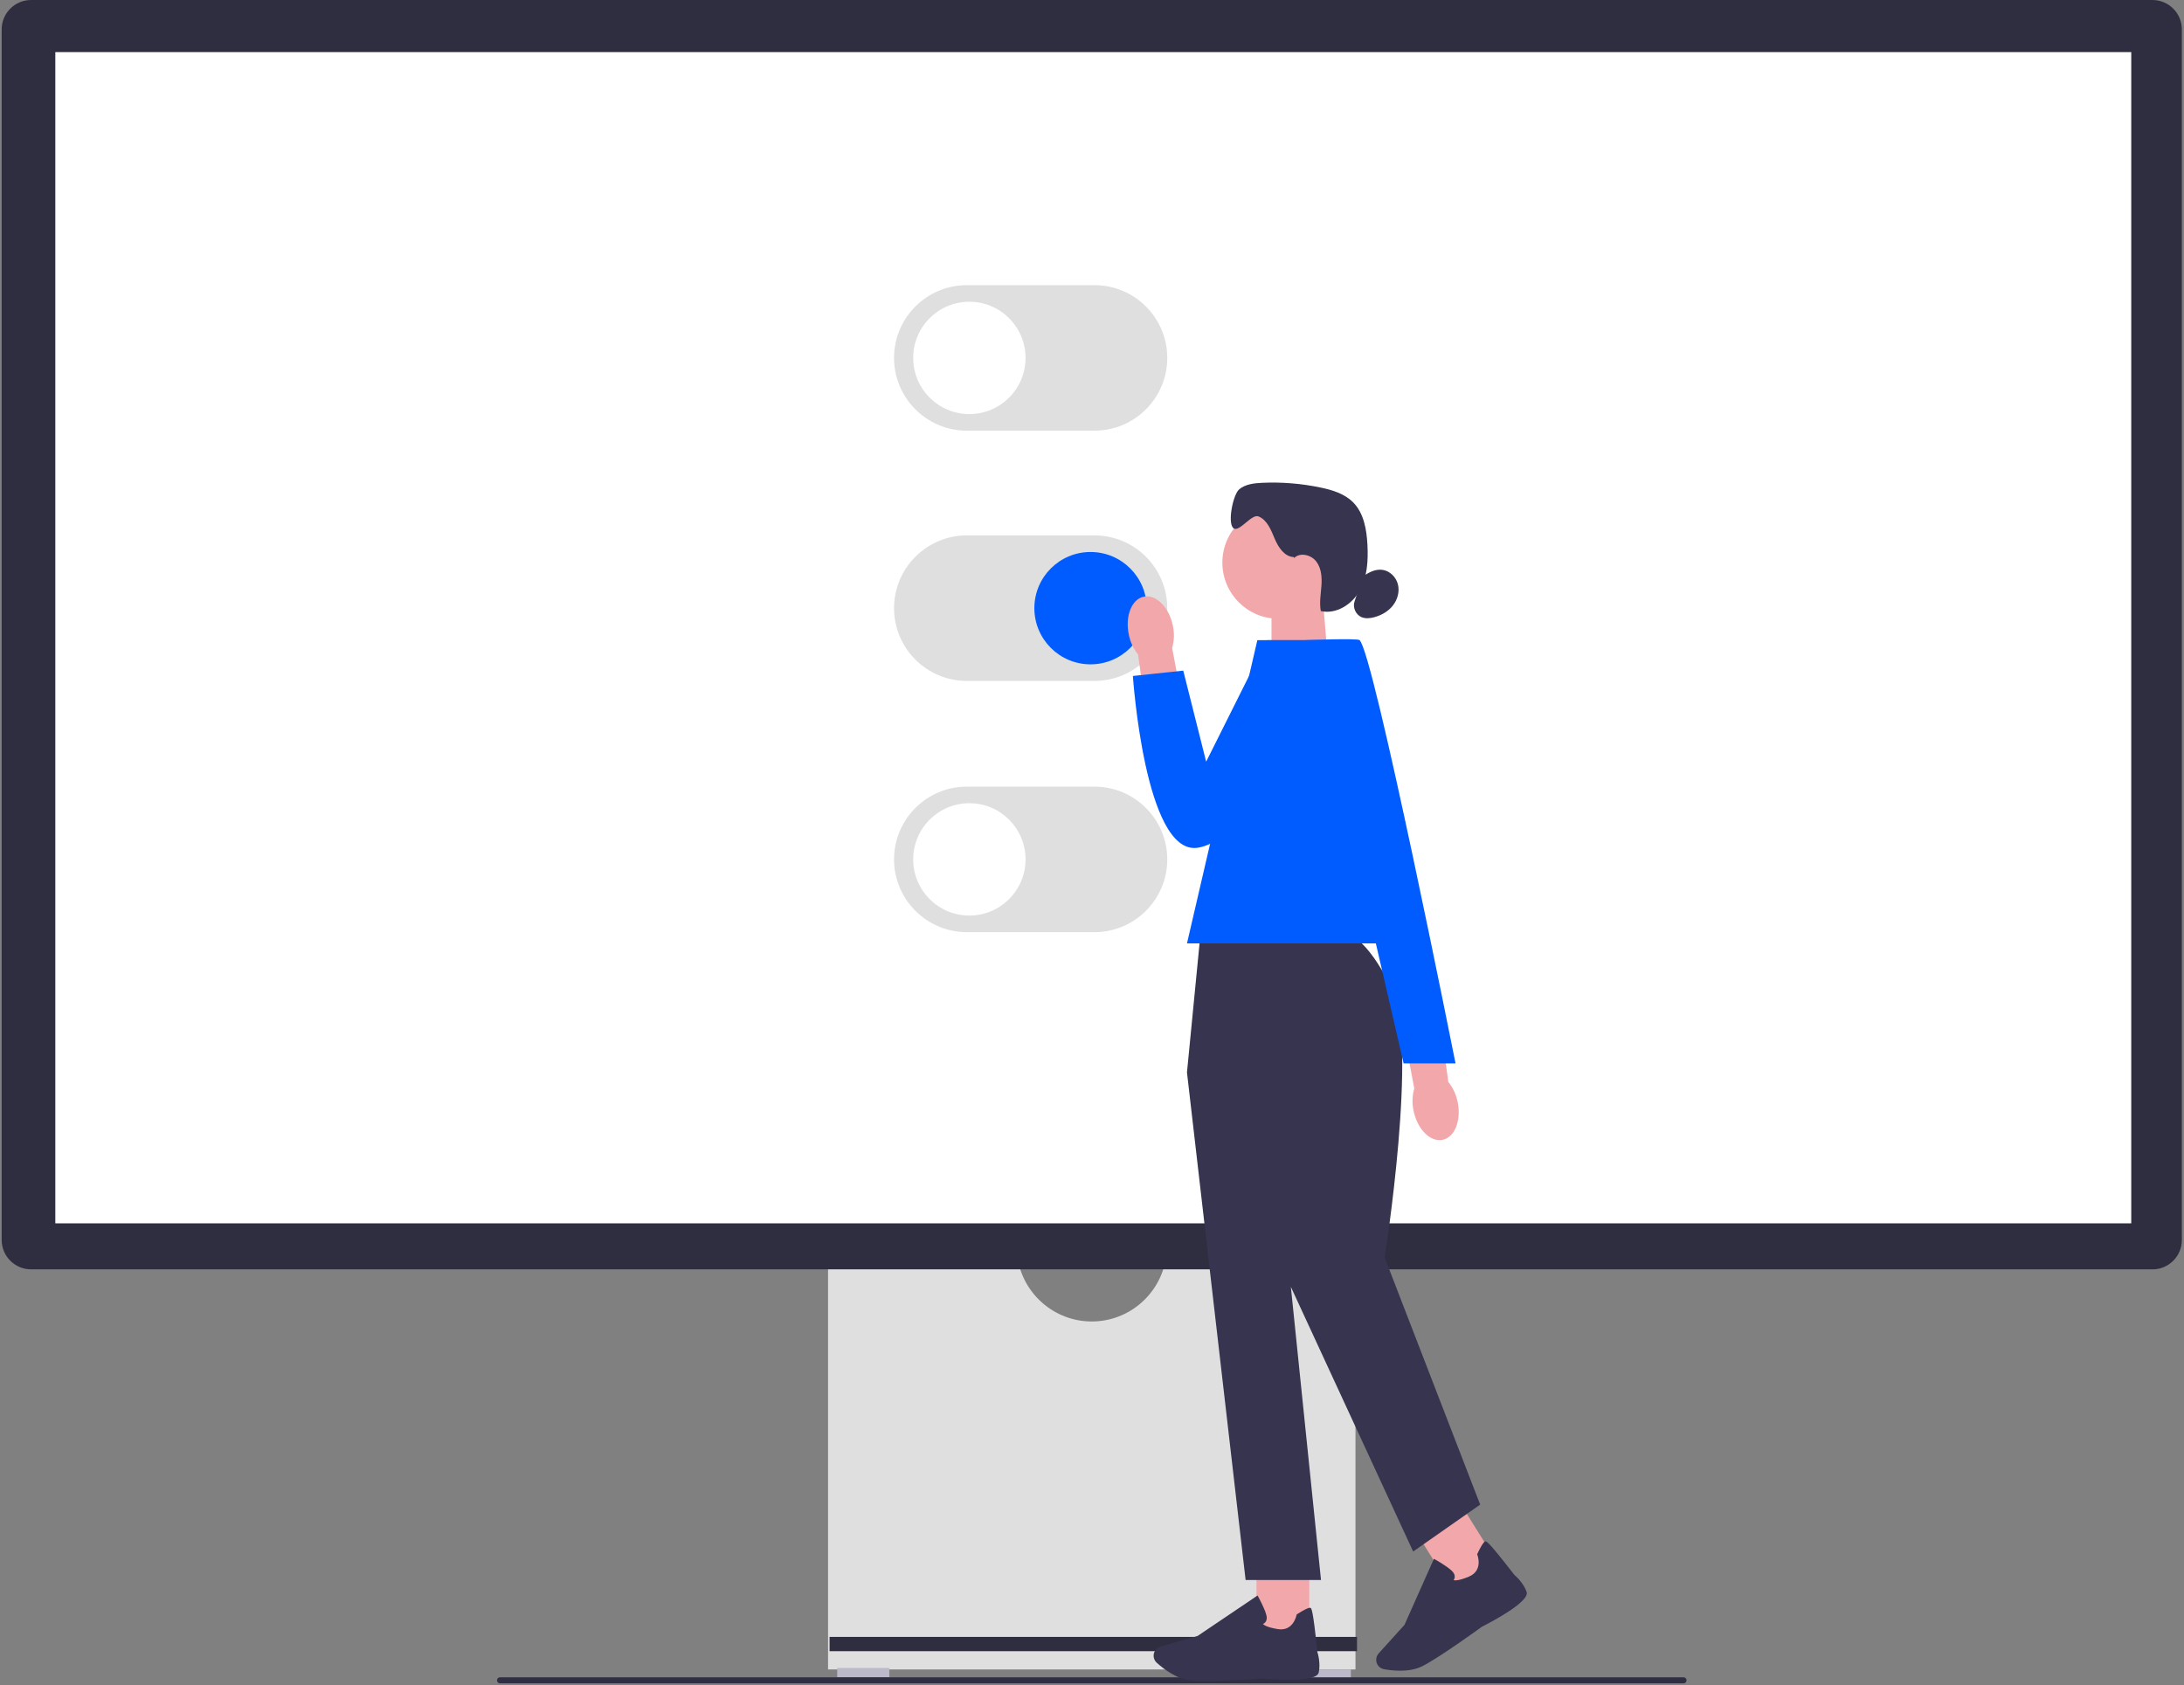 <svg width="657" height="507" viewBox="0 0 657 507" fill="none" xmlns="http://www.w3.org/2000/svg">
<rect x="0" y="0" width="657" height="507" fill="#808080" stroke="none"/>
<g clip-path="url(#clip0_1195_71623)">
<path d="M350.72 378.66C348.95 389.37 339.63 397.57 328.43 397.57C317.23 397.57 307.9 389.37 306.14 378.66H249.1V502.27H407.76V378.66H350.72Z" fill="#DFDFDF"/>
<path d="M267.54 501.81H251.86V504.58H267.54V501.81Z" fill="#BCB9CB"/>
<path d="M406.37 502.27H390.69V505.04H406.37V502.27Z" fill="#BCB9CB"/>
<path d="M408.22 492.47H249.56V496.77H408.22V492.47Z" fill="#2F2E41"/>
<path d="M647.51 381.89H9.35C4.47 381.89 0.5 377.92 0.5 373.04V8.85C0.5 3.97 4.47 0 9.35 0H647.51C652.39 0 656.36 3.97 656.36 8.85V373.05C656.36 377.93 652.39 381.9 647.51 381.9V381.89Z" fill="#2F2E41"/>
<path d="M641.13 15.68H16.64V368.05H641.13V15.68Z" fill="white"/>
<path d="M329.25 129.57H290.84C278.77 129.57 268.95 119.75 268.95 107.68C268.95 95.61 278.77 85.79 290.84 85.79H329.25C341.32 85.79 351.14 95.61 351.14 107.68C351.14 119.75 341.32 129.57 329.25 129.57Z" fill="#DFDFDF"/>
<path d="M291.61 124.58C300.944 124.58 308.51 117.014 308.51 107.68C308.51 98.347 300.944 90.78 291.61 90.78C282.276 90.78 274.71 98.347 274.71 107.68C274.71 117.014 282.276 124.58 291.61 124.58Z" fill="white"/>
<path d="M329.25 280.44H290.84C278.77 280.44 268.95 270.62 268.95 258.55C268.95 246.48 278.77 236.66 290.84 236.66H329.25C341.32 236.66 351.14 246.48 351.14 258.55C351.14 270.62 341.32 280.44 329.25 280.44Z" fill="#DFDFDF"/>
<path d="M291.61 275.45C300.944 275.45 308.51 267.884 308.51 258.55C308.51 249.217 300.944 241.65 291.61 241.65C282.276 241.65 274.71 249.217 274.71 258.55C274.71 267.884 282.276 275.45 291.61 275.45Z" fill="white"/>
<path d="M329.25 204.86H290.84C278.77 204.86 268.95 195.04 268.95 182.97C268.95 170.9 278.77 161.08 290.84 161.08H329.25C341.32 161.08 351.14 170.9 351.14 182.97C351.14 195.04 341.32 204.86 329.25 204.86Z" fill="#DFDFDF"/>
<path d="M328.06 199.87C337.394 199.87 344.96 192.304 344.96 182.97C344.96 173.637 337.394 166.07 328.06 166.07C318.726 166.07 311.16 173.637 311.16 182.97C311.16 192.304 318.726 199.87 328.06 199.87Z" fill="#005CFF"/>
<path d="M149.5 505.53C149.5 506.03 149.9 506.44 150.41 506.44H506.44C506.94 506.44 507.35 506.04 507.35 505.53C507.35 505.02 506.95 504.62 506.44 504.62H150.41C149.91 504.62 149.5 505.02 149.5 505.53Z" fill="#2F2E43"/>
<path d="M399.44 198.22L382.5 203.79V179.4H397.87L399.44 198.22Z" fill="#F2A7AA"/>
<path d="M384.6 186.15C393.923 186.15 401.48 178.592 401.48 169.27C401.48 159.947 393.923 152.39 384.6 152.39C375.277 152.39 367.72 159.947 367.72 169.27C367.72 178.592 375.277 186.15 384.6 186.15Z" fill="#F2A7AA"/>
<path d="M389.23 167.6C386.4 167.51 384.55 164.66 383.45 162.05C382.35 159.44 381.22 156.45 378.6 155.37C376.46 154.49 372.68 160.44 370.98 158.85C369.22 157.2 370.94 148.72 372.81 147.19C374.68 145.66 377.24 145.37 379.65 145.26C385.53 144.99 391.45 145.46 397.22 146.67C400.79 147.41 404.46 148.53 407.03 151.11C410.29 154.38 411.12 159.32 411.36 163.93C411.6 168.65 411.33 173.59 409.03 177.72C406.73 181.85 401.93 184.9 397.33 183.84C396.87 181.34 397.33 178.77 397.52 176.23C397.7 173.69 397.52 170.95 395.96 168.92C394.4 166.89 391.1 166.1 389.29 167.89" fill="#36344E"/>
<path d="M410 173.45C411.69 172.21 413.71 171.18 415.79 171.43C418.04 171.7 419.93 173.55 420.51 175.74C421.09 177.93 420.44 180.34 419.05 182.13C417.66 183.92 415.6 185.1 413.41 185.69C412.15 186.03 410.76 186.17 409.56 185.66C407.78 184.9 406.83 182.63 407.52 180.82" fill="#36344E"/>
<path d="M393.85 469.58H377.98V492.09H393.85V469.58Z" fill="#F2A7AA"/>
<path d="M362.52 505.72C360.85 505.72 359.37 505.68 358.25 505.58C354.03 505.19 350.01 502.08 347.99 500.26C347.08 499.44 346.79 498.14 347.26 497.02C347.6 496.21 348.28 495.61 349.12 495.37L360.26 492.19L378.3 480.02L378.5 480.38C378.58 480.51 380.35 483.7 380.94 485.86C381.17 486.68 381.11 487.36 380.76 487.89C380.52 488.26 380.19 488.47 379.92 488.59C380.25 488.93 381.27 489.62 384.42 490.13C389.02 490.86 389.99 486.09 390.03 485.89L390.06 485.73L390.2 485.64C392.39 484.23 393.74 483.59 394.2 483.73C394.49 483.82 394.98 483.96 396.28 496.95C396.41 497.36 397.33 500.35 396.7 503.2C396.02 506.31 382.44 505.24 379.73 504.99C379.65 504.99 369.48 505.72 362.52 505.72Z" fill="#36344E"/>
<path d="M439.031 451.886L425.565 460.284L437.477 479.384L450.943 470.986L439.031 451.886Z" fill="#F2A7AA"/>
<path d="M421.15 502.63C419.29 502.63 417.58 502.41 416.36 502.19C415.16 501.98 414.22 501.03 414.03 499.82C413.89 498.96 414.15 498.09 414.73 497.44L422.5 488.85L431.36 468.98L431.72 469.18C431.86 469.25 435.05 471.02 436.69 472.54C437.32 473.12 437.63 473.73 437.62 474.36C437.62 474.8 437.45 475.15 437.28 475.4C437.74 475.52 438.97 475.56 441.91 474.32C446.2 472.51 444.5 467.95 444.42 467.76L444.36 467.61L444.43 467.46C445.54 465.1 446.34 463.85 446.81 463.72C447.1 463.64 447.59 463.51 455.57 473.83C455.9 474.1 458.26 476.16 459.24 478.91C460.31 481.91 448.22 488.18 445.79 489.41C445.72 489.47 433.06 498.67 427.87 501.28C425.81 502.32 423.37 502.64 421.15 502.64V502.63Z" fill="#36344E"/>
<path d="M405.53 281.31H361.1L357.07 322.64L374.71 475.35H397.39L388.32 387.15L425.11 466.78L445.27 452.67L416.54 378.33C416.54 378.33 426.8 313.57 418.74 297.44C410.68 281.31 405.53 281.31 405.53 281.31Z" fill="#36344E"/>
<path d="M427.63 283.83H357.07L378.24 192.6H408.98L427.63 283.83Z" fill="#005CFF"/>
<path d="M339.55 190.81C338.42 185.26 340.49 180.19 344.15 179.49C347.82 178.79 351.7 182.72 352.83 188.27C353.31 190.48 353.24 192.77 352.61 194.96L357.07 218.53L345.54 220.35L342.37 196.92C340.94 195.13 339.97 193.04 339.55 190.81Z" fill="#F2A7AA"/>
<path d="M408.23 192.6H381.12L362.84 229.15L355.95 201.76L340.8 203.37C340.8 203.37 344.38 256.89 360.05 255.08C375.72 253.27 412.25 205.05 408.23 192.6Z" fill="#005CFF"/>
<path d="M438.51 331.62C439.64 337.17 437.57 342.24 433.91 342.94C430.24 343.64 426.36 339.71 425.23 334.16C424.75 331.95 424.82 329.66 425.45 327.47L420.99 303.9L432.52 302.08L435.69 325.51C437.12 327.3 438.09 329.39 438.51 331.62Z" fill="#F2A7AA"/>
<path d="M392.78 192.6C392.78 192.6 408.19 191.95 408.99 192.6C413.19 196.04 437.86 319.94 437.86 319.94H422.24L392.79 192.6H392.78Z" fill="#005CFF"/>
</g>
<defs>
<clipPath id="clip0_1195_71623">
<rect width="655.86" height="506.44" fill="white" transform="translate(0.5)"/>
</clipPath>
</defs>
</svg>
